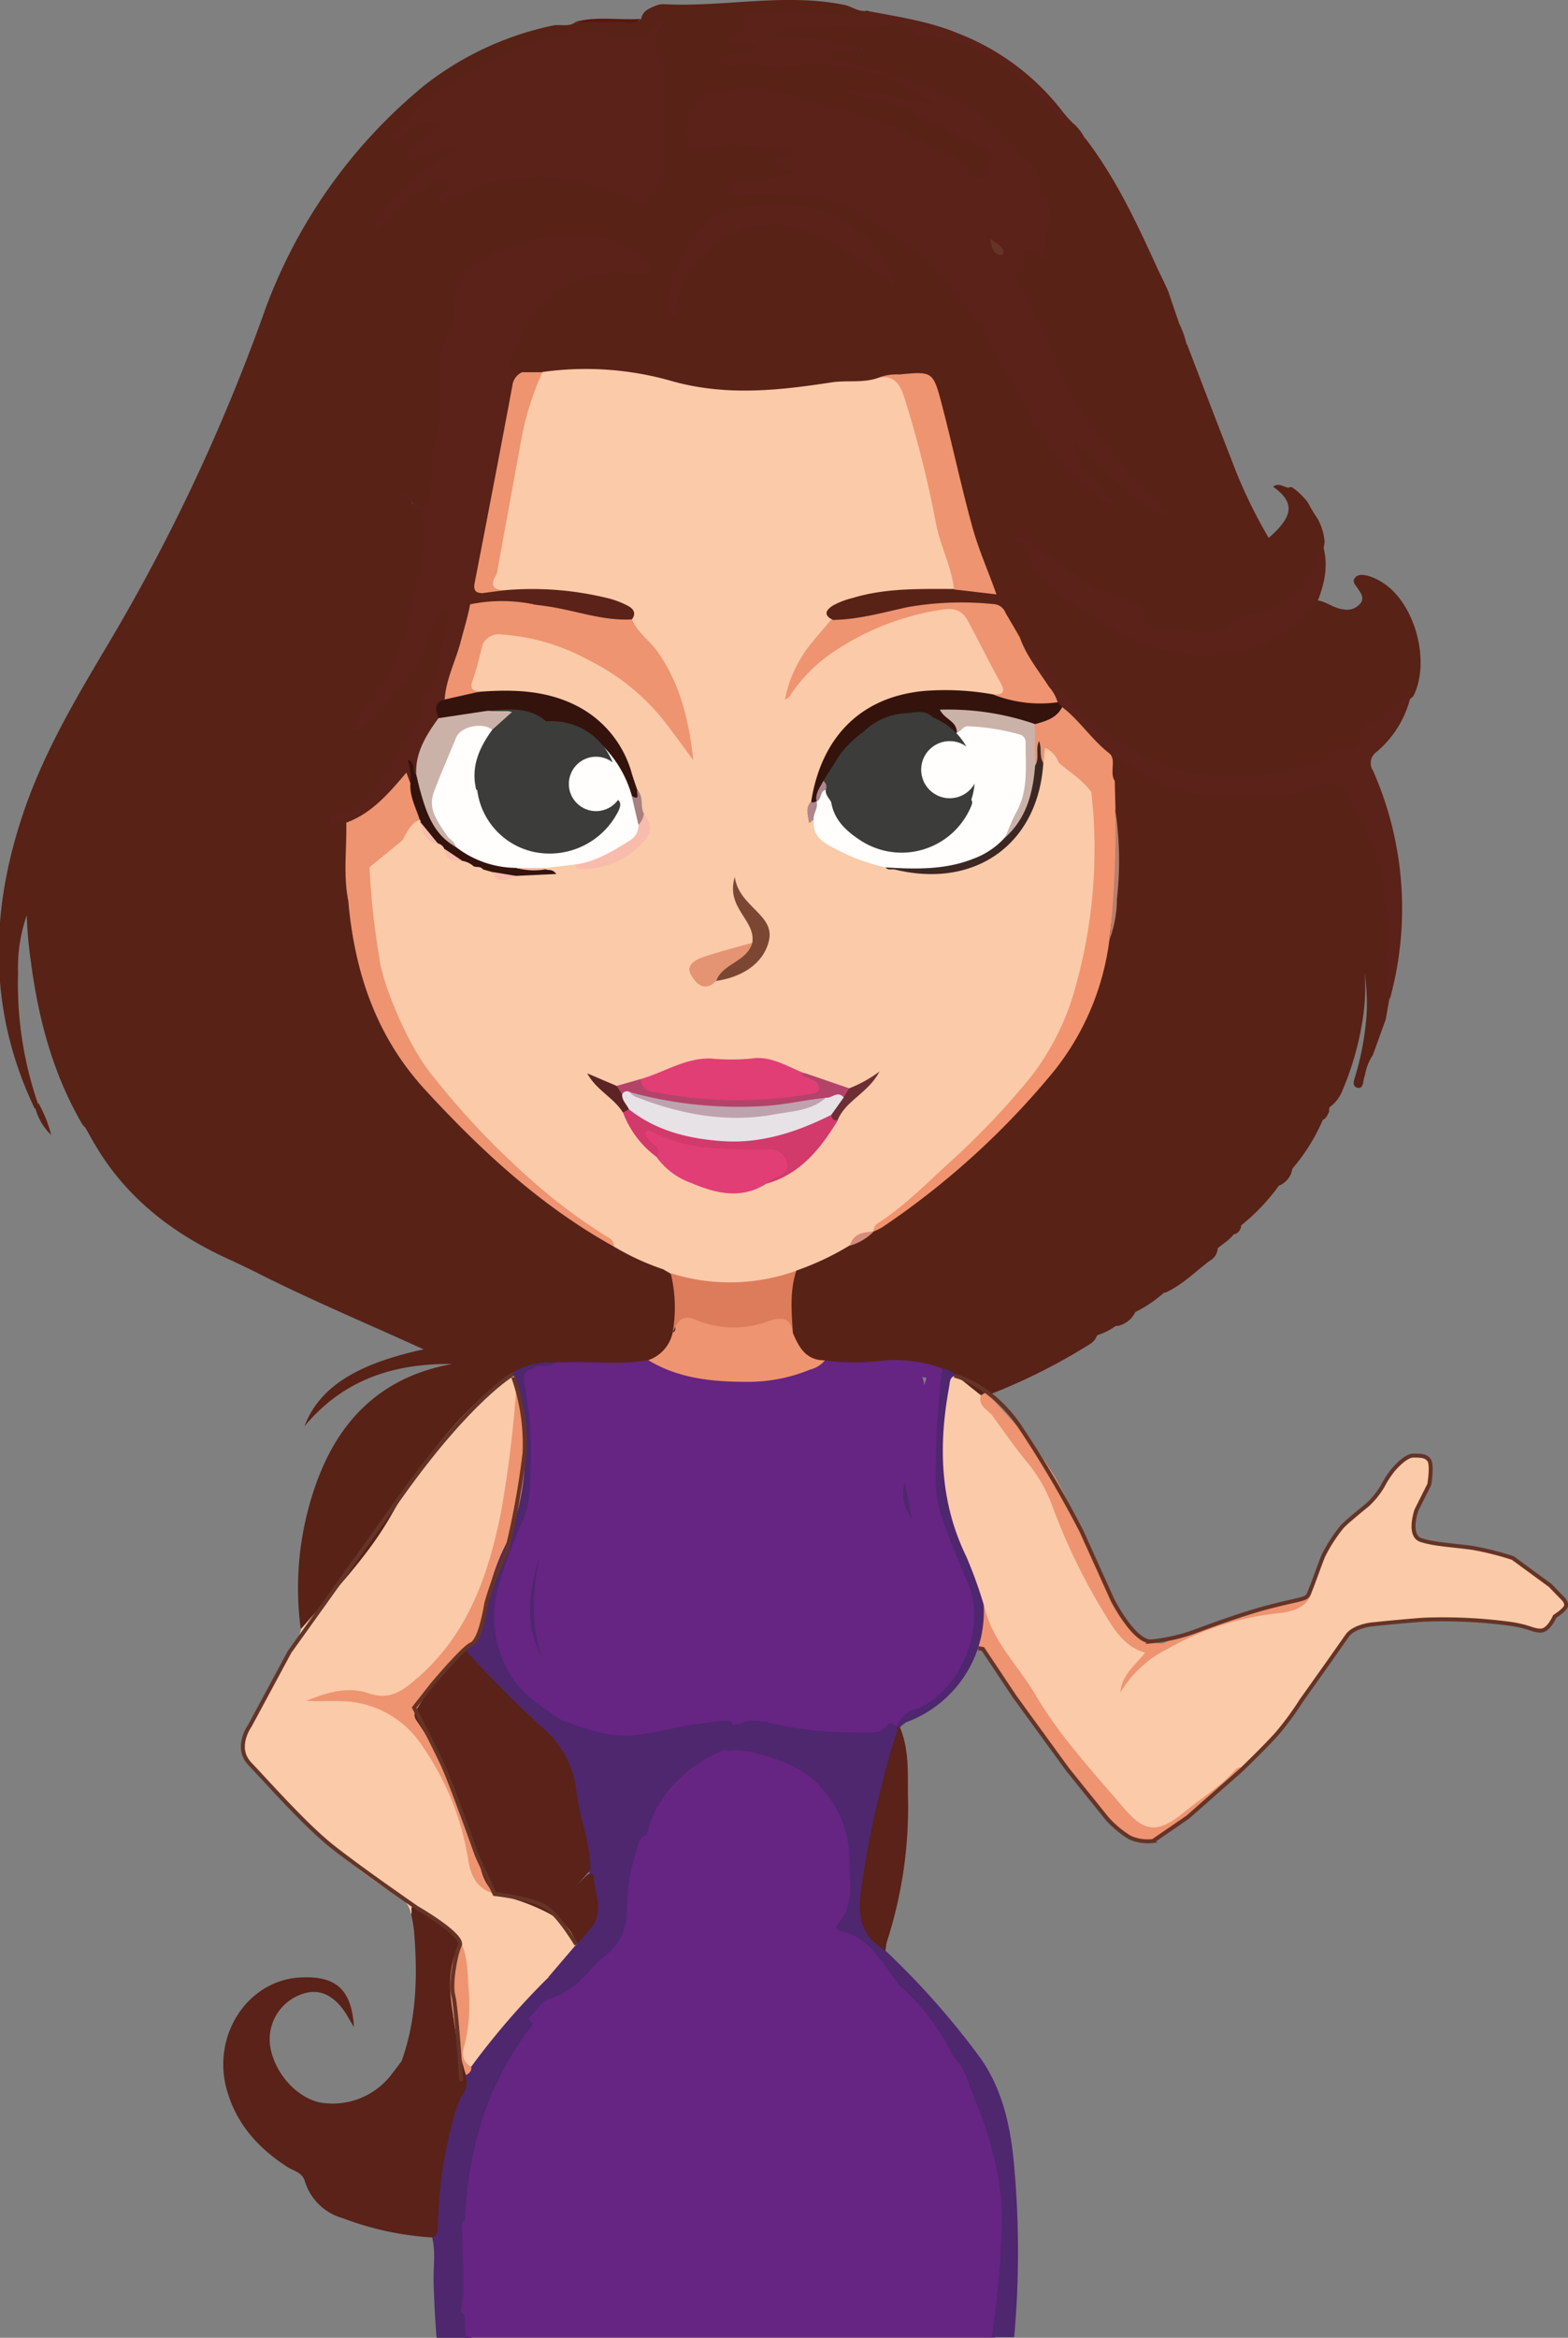 <svg id="Capa_1" data-name="Capa 1" xmlns="http://www.w3.org/2000/svg" viewBox="0 0 197.2 293.8"><rect x="0" y="0" width="197.2" height="293.8" fill="#808080" stroke="none"/><defs><style>.cls-1{fill:#582217;}.cls-2{fill:#454171;}.cls-3{fill:#662483;}.cls-4{fill:#facaa9;}.cls-5{fill:#5a2218;}.cls-6{fill:#4e276e;}.cls-7{fill:#59180e;}.cls-8{fill:#ee9470;}.cls-9{fill:#dc7c5b;}.cls-10{fill:#402842;}.cls-11{fill:#653427;}.cls-12{fill:#fffefd;}.cls-13{fill:#34130d;}.cls-14{fill:#e13e76;}.cls-15{fill:#d23a6b;}.cls-16{fill:#b44369;}.cls-17{fill:#3c2723;}.cls-18{fill:#f8bcac;}.cls-19{fill:#5c2425;}.cls-20{fill:#6d2e34;}.cls-21{fill:#a98080;}.cls-22{fill:#ae868b;}.cls-23{fill:#cbb2a9;}.cls-24{fill:#f1936e;}.cls-25{fill:#d78d7b;}.cls-26{fill:#b67f6f;}.cls-27{fill:#3c3c3b;}.cls-28{fill:#e7e2e6;}.cls-29{fill:#bea3ae;}.cls-30{fill:#7b4733;}.cls-31{fill:#e49472;}.cls-32{fill:none;stroke:#653427;stroke-miterlimit:10;stroke-width:0.5px;}</style></defs><path class="cls-1" d="M200.83,46.94c1.85,4.81,3.68,9.63,5.56,14.42a61.93,61.93,0,0,0,4.7,9.87c3.16-2.75,3.3-4.47.55-6.43.68-.53,1.28,0,1.91.13a.6.6,0,0,1,.49-.05,8.28,8.28,0,0,1,1.53,1.36,4,4,0,0,1,.48.61,19.18,19.18,0,0,0,1.21,2,7.34,7.34,0,0,1,.86,2.89c-.56,4.45-3.94,7.75-8,9.22-1.46.53-3,.72-4.29,1.76a3,3,0,0,1-1.23.41c-2.81.74-5.51-.39-8.27-.49-.65,0-1.51-.45-1.59-1.13-.18-1.49-1.22-2-2.35-2.32-4.53-1.38-8-4.57-11.72-7a15.27,15.27,0,0,0,5.23,6.51,46.2,46.2,0,0,0,11.18,6c6,2.22,14.49.2,18.74-4.6.42-.47.8-1,1.51-1,1.11.2,2,1,3.15,1.11a2.18,2.18,0,0,0,2.17-.78c.5-.72,0-1.28-.37-1.86-.26-.39-.74-.82-.35-1.31s1-.41,1.57-.28a6.23,6.23,0,0,1,1.86.84c4.12,2.53,6.14,9.95,3.91,14.31-1.18,1.11-2.62,1.92-3.71,3.14a1.39,1.39,0,0,1-1.14.57c-.92-.1-1.2.39-1.32,1.17a2.29,2.29,0,0,1-1.55,2c-2.61.72-4.89,2.19-7.57,2.88-9,2.29-16.71,0-24-5.2-3.32-2.39-5.71-5.55-8.2-8.65a25.76,25.76,0,0,0-2.45-3.07,3.26,3.26,0,0,1-.81-1.24c-.72-2.22-2.37-2.63-4.49-2.83-4.58-.42-8.89.8-13.28,1.67a11.65,11.65,0,0,1-4.81.34c-1.44-.89-.78-1.75.13-2.46a9.66,9.66,0,0,1,3.65-1.4c3.8-1,7.67-.86,11.54-.79a20.83,20.83,0,0,1,3.35.38c1,.13,1.52-.07,1-1.18-3-6.74-4.13-14-5.91-21.09-1.12-4.39-1.13-4.38-5.55-4.11a5.29,5.29,0,0,0-2.19.4c-3.37.69-6.82.54-10.2,1.15-1.47.27-3,.36-4.45.58a16.32,16.32,0,0,1-6.49-.32,93.37,93.37,0,0,0-16.63-2.47,35.94,35.94,0,0,0-4.28.32c-.84,0-1.67,0-2.51,0-2.14-.06-2.69-.68-2-2.55,1.86-4.76,4.71-8.63,9.8-10.42a12.51,12.51,0,0,1,3.88-.43,19.62,19.62,0,0,0,3.8-.18,9.91,9.91,0,0,0-4.43-3,13.59,13.59,0,0,0-8.11-.3c-1.61.45-3.31.51-4.91,1.12a12.07,12.07,0,0,0-5.22,3.51,5.08,5.08,0,0,0-1.14,2.13,89,89,0,0,0-2.41,17.73c0,2.43-.86,4.79-.81,7.25a1.77,1.77,0,0,1-1.08,1.83c-.84.29-1.09-.65-1.57-.93C105.57,69,105.53,69,105,72.3a65.33,65.33,0,0,1-2.35,11.16,32.76,32.76,0,0,1-5.31,10.05,8.72,8.72,0,0,0-.93,1.39c2.58-1.82,4.07-4.06,5.81-6.08,1.89-2.19,2.59-5,3.9-7.43.45-.84.84-2.32,1.85-2s.29,1.68.16,2.55c-.51,3.27-1.06,6.51-2.88,9.42-.8,1.28-1,2.89-1.59,4.33-1.16,2.69-3.06,4.82-4.5,7.28-1.11,1.9-3,2.67-5,3.48.42.36.94.34,1.11.82.5,2.26.17,4.54.22,6.81a10.09,10.09,0,0,0,.11,2.2,45.28,45.28,0,0,0,6.15,19.48,34.88,34.88,0,0,0,4.32,5.41c6.74,7.25,14.09,13.8,22.74,18.75a52.49,52.49,0,0,0,6.54,3.05,2.18,2.18,0,0,1,.9.83c.91,2.3.46,4.69.38,7.05a5.1,5.1,0,0,1-3.76,4.18c-2.93.63-5.89.33-8.85.34-.86,0-1.72,0-2.58,0a8.12,8.12,0,0,0-5.4,1.29,46.5,46.5,0,0,0-12.83,14.21,85.86,85.86,0,0,1-11,14.89c-.54.6-1,1.26-1.52,1.89-.33.41-.62,1-1.35.62A38.89,38.89,0,0,1,91,190.93c2.81-8.53,8.24-14.23,17.39-15.88-7.27-.08-13.64,1.91-18.58,7.84,1.86-4.88,6.47-7.83,15-9.68-7.09-3.22-14-6.13-20.76-9.52-.36-.51,0-.93.15-1.39,1-2.22.74-3.67-1-5.39-3-3-6-6-9-9a4.07,4.07,0,0,0-4.58-1.15,4.8,4.8,0,0,1-4.77-.56c-.89-.66-2.3-.17-3-1.33-3.67-6.3-5.49-13.19-6.43-20.35a49.8,49.8,0,0,1-.52-5.87,20.14,20.14,0,0,0-1.1,7.28,46.21,46.21,0,0,0,2.46,16.28c.16.39.3.77-.37.73-6-12.55-5.66-25.28-1.08-38.14,2.56-7.17,6.41-13.65,10.28-20.16A238.54,238.54,0,0,0,84.51,43.56a65.68,65.68,0,0,1,20.32-29.14A39.26,39.26,0,0,1,121,6.85c.93-.23,2,.23,2.87-.41a61.14,61.14,0,0,1,6.49-.16c.6,0,1.25.23,1.79-.24.21-1.1,1.13-1.41,2-1.75a2.24,2.24,0,0,1,.92-.13c7.54.39,15.09-1.44,22.63.08,1,.2,1.88,1,3,.71.07,1.07-.69,1-1.38,1-2-.2-4,0-6-.43s-4-.06-6,0a1.54,1.54,0,0,0-1.68,1.2c-.18.73-.82,1.08-1.27,1.61.43.54,1.06.23,1.57.39s.9.2.93.75-.42.71-.81.91c-.88.47-2,.15-3,.83.89.48,1.67,0,2.41.08,4.88.64,9.83-.45,14.7.76a42.12,42.12,0,0,1,8.57,3.66c.39.2.77.52.63,1s-.71.63-1.22.64a4.62,4.62,0,0,1-2-.42c-2.24-1-4.67-1.18-7.28-1.68a38.55,38.55,0,0,1,13.39,5.07c1,.56,2,1,3,1.5.7.33,1.49.83,1.22,1.66s-.12,2.15-1.14,2.64a2,2,0,0,1-2.37-.68c-2.09-2.32-5-3.19-7.66-4.59-5.12-2.73-10.87-3.56-16.32-5.32a11.57,11.57,0,0,0-8.09.49,4.07,4.07,0,0,0-2.66,4.11c0,1.23.5,2,1.82,1.67,3.24-.84,6.47-.09,9.7,0,.69,0,1.54,0,1.78.75.32,1-1,.69-1.3,1.31,0,.49.49.62.75.94.52.67.21,1-.45,1.22a11.18,11.18,0,0,1-3.14.49,4.29,4.29,0,0,0-3.13,1.06c2.09-.09,4.16.16,6.22.2a19.69,19.69,0,0,1,10.6,3.11,48.61,48.61,0,0,1,11.25,9.79,33.18,33.18,0,0,1,4.4,6.5c1.92,3.8,4,7.51,6.2,11.14a28.62,28.62,0,0,0,7.27,7.66,40.53,40.53,0,0,1-2.9-3.39,4.78,4.78,0,0,1-.67-.9c-.35-.76-1.16-1.69-.27-2.34s1.61.29,2.18.93a36.25,36.25,0,0,0,9.05,7.51,69,69,0,0,1-12.8-16.46c-1.2-2.24-1.56-4.86-3-7.06a14.86,14.86,0,0,0-1.39-2.43c-1.93-2-.93-4.31-.74-6.52.05-.65.69-.61,1.2-.53a6.44,6.44,0,0,1,2.61,1.4c3.46,3.22,6.7,6.65,10.07,10,2.23,2.2,2.92,2.32,5.67.9C199.8,46.73,200.3,46.53,200.83,46.94Z" transform="translate(-51.53 -3.63)"/><path class="cls-2" d="M132.16,232.27h0l.05,0Z" transform="translate(-51.53 -3.63)"/><path class="cls-3" d="M177,296.5a89,89,0,0,0,1-13.43,23.69,23.69,0,0,0-.19-4.84,63.06,63.06,0,0,0-3-10.44,25.65,25.65,0,0,0-2.79-5.47c-.25-.18-.58-.26-.75-.53a34.35,34.35,0,0,0-6.83-8.44c-.41-.34.2-.46.15-.72-1.5-2.57-3.23-4.94-6-6.37-.54-.28-1.27-.39-.76-1.29,1.52-2.74,1.14-5.72.84-8.6-.37-3.6-1.65-7-4.56-9.32a17.72,17.72,0,0,0-10-3.88c-.4,0-.89.12-1.12-.43.23-.63,1-1,.87-1.8a.48.48,0,0,0-.37-.39,1.57,1.57,0,0,0-1.14.58c-1.22,1.54-2.87,1.74-4.69,1.66s-3.6-.08-5.39,0a5.3,5.3,0,0,0-5.09,4.72,10.39,10.39,0,0,0,4.77,4.85l.12-.1h0l.05,0c2.52-2.13,4.65-4.65,7.07-6.86-2.42,2.22-4.54,4.75-7.07,6.86l-.05,0c-.3.44-.08.85.08,1.26a.82.82,0,0,0,.63.43c.75.12,1.13.75,1.6,1.22q6.87,6.84,13.72,13.7,9.45,9.48,18.92,18.94-9.39-9.37-18.77-18.76-6.93-6.94-13.86-13.85c-.51-.52-.92-1.22-1.78-1.24s-1.18.82-1.4,1.5a21.06,21.06,0,0,0-1.13,5.67c-.16,3.58-.71,7-4.18,9-.37.22-.53.69-.84,1-1.35,1.27-2.62,2.62-4.54,3.11a4,4,0,0,0-2.67,4.09,3.43,3.43,0,0,1-.75,1.67,49,49,0,0,0-5.9,14.59c-.65,2.64-.79,5.4-1.86,7.94a2.25,2.25,0,0,0-.22.71c-.37,3.42.26,6.85-.12,10.27a1,1,0,0,0,.79,1.11c.16.15.5-.76.43,0a18.56,18.56,0,0,0,0,2.79h66.47Z" transform="translate(-51.53 -3.63)"/><path class="cls-4" d="M89.43,208.3c4-4.6,8.35-9,11.39-14.4,3.85-6.78,8.5-12.85,14.82-17.52,1.27-.38,1.06.65,1.24,1.3-.72,9.65-1.49,19.29-5.68,28.24a28.09,28.09,0,0,1-8.91,10.64,3.42,3.42,0,0,1-3.17.64,15.53,15.53,0,0,0-7.56-.1c.1,0,.37.24.27,0,0,0,0-.07.17-.08,6.08-.51,10.11,1.54,13.4,6.38a36.5,36.5,0,0,1,5.56,14c.33,1.74,1,3.25,2.88,3.76a38,38,0,0,1,6.5,2.28c1.84,1,3.46,2.19,3.9,4.42-.54,2-2.2,3.12-3.48,4.54a104.34,104.34,0,0,0-8.47,9.72c-.47.62-.86,1.41-1.83,1.43a2.36,2.36,0,0,1-1.06-2.89c1.1-4.17.54-8.31-.09-12.45-1.17-1.85-3.12-2.74-4.85-3.91a1.23,1.23,0,0,0-1.23-.08c-.32-2-2.18-2.59-3.54-3.51a73.75,73.75,0,0,1-14.75-13.13,18.17,18.17,0,0,0-1.34-1.29,3.83,3.83,0,0,1-1.17-4.08c1.12-3.94,3.47-7.27,5.51-10.74A11,11,0,0,0,89.43,208.3Z" transform="translate(-51.53 -3.63)"/><path class="cls-5" d="M183.51,36.48c-1.2-.27-1.95-1.59-3.49-1.39.07,1,.77,2.09-.4,3-.52.4,0,1.06.23,1.54.73,1.37,1.54,2.7,2.24,4.08,2.39,4.75,3.94,9.92,7.4,14.13a80.74,80.74,0,0,0,8.67,9.62,1.25,1.25,0,0,1,.61,1.06c-2.65-.6-4.58-2.28-6.49-4s-3.8-3.39-5.63-5.22c.25,3.39,3.37,4.91,5.11,7.92-2.6-1-3.89-2.67-5.42-4.06-3.29-3-5.27-6.91-7.3-10.73-1.92-3.63-3.74-7.37-6.27-10.55s-5.42-6.52-9.09-8.77a35.14,35.14,0,0,1-3.47-2.2c-2.65-2.1-5.76-2.59-9-2.66-2.15-.05-4.3-.54-6.47-.06-.5.11-1.32.22-1.47-.44s.65-1,1.2-1.2a6.38,6.38,0,0,1,2.15-.55,17.29,17.29,0,0,0,4.31-.56c-.23-.95-1.81-.75-1.75-1.62.08-1.13,1.43-.61,2.1-1,0-.32-.23-.51-.48-.5-3.65.05-7.31-1-10.94,0-1.59.48-2.06-.26-2.15-1.63-.25-4,2-5.4,5.93-5.92a17.24,17.24,0,0,1,7.91.92c3,1,6.07,1.74,9.1,2.6s6,2.71,9,4.16c1.38.68,2.85,1.21,3.66,2.74a1.81,1.81,0,0,0,1.85.65c.79-.15.16-1.07.38-1.37,1.46-1.93-.21-2.06-1.35-2.63-2.68-1.34-5.23-3-8-4.08a25.8,25.8,0,0,0-6.37-1.93,6.64,6.64,0,0,1-2.31-.74c4-.54,7.67,1.23,11.57,1.66-2.91-1.82-5.75-3.63-9.11-4.27a28.6,28.6,0,0,0-9.24-.47c-2.35.31-4.78-.72-7.22,0-.41.12-1.31-.07-1.39-.64-.11-.77.75-.94,1.3-1,1.06-.21,2.23.06,3.27-.88-.8-.55-1.62-.24-2.37-.33-.43,0-1,0-1-.55-.05-.4.33-.7.68-.81.87-.26,1.29-.58,1.23-1.69s1.09-1,1.88-1.07c4.1-.57,8.14.47,12.22.52.63,0,1.07.09,1.36-.54,3.78.71,7.63,1.29,11.18,2.74a30.52,30.52,0,0,1,13.38,10,17.65,17.65,0,0,0,1.37,1.5c.1.66-.25.9-.84.92-1.84-1.3-3-3.25-4.71-4.75a34.33,34.33,0,0,0-10.94-6.62,2.63,2.63,0,0,0-1.47-.07A2.61,2.61,0,0,1,166.2,8a2.58,2.58,0,0,0-2.44-.67c-2.95.81-5.95,0-8.92.36a34,34,0,0,1-4,.29,22,22,0,0,1,6.88.7,5.51,5.51,0,0,1,1.43.44c.4.2.84.47.77,1s-.61.54-1,.61a6.33,6.33,0,0,0-1.47.23c4.82.64,9.24,2.47,13.65,4.32A20,20,0,0,1,179,21.28a13.16,13.16,0,0,0,2.05,1.9,3.45,3.45,0,0,1,1.51,2.07,8.52,8.52,0,0,0,1.35,3.63,2,2,0,0,1,.43,1.75C183.66,32.54,183.79,34.54,183.51,36.48Z" transform="translate(-51.53 -3.63)"/><path class="cls-5" d="M105.92,284.83a38.49,38.49,0,0,1-11.26-2.42,6.93,6.93,0,0,1-4.78-4.62c-.33-1.17-1.42-1.32-2.2-1.82-3.64-2.35-6.38-5.36-7.6-9.61-2-6.95,2.64-14,9.43-14.22,4.34-.17,6.23,1.57,6.54,6.24-.32-.52-.53-.87-.73-1.22-1.49-2.62-3.44-3.67-5.56-3a6,6,0,0,0-4.27,6.48c.44,3.3,3.18,6.55,6.28,7.22a9.31,9.31,0,0,0,9.06-3.61c.42-.53.82-1.08,1.23-1.62a31.7,31.7,0,0,1,4.67-4.95c.53-.49,1.17-1.24,2-.43a11.92,11.92,0,0,1,.74,4.29c-.09,1,.63,1.94,1,2.89a2.77,2.77,0,0,1-.13,2c-2.27,5.23-3,10.78-3.29,16.4C107.08,283.69,107.18,284.7,105.92,284.83Z" transform="translate(-51.53 -3.63)"/><path class="cls-6" d="M110,294.57c-.25-.18-.55-.37-.48-.73.61-3.06.1-6.14.16-9.21,0-.71-.28-1.51.41-2.1A64.64,64.64,0,0,1,113,269,54.4,54.4,0,0,1,118.64,258c-.27-.3-.89-.61-.4-1,.84-.71,1.5-2,2.33-2.16a7.44,7.44,0,0,0,2.56-1.24c1.8-1.06,2.82-2.9,4.44-4.13a6.94,6.94,0,0,0,2.8-5.76,24.89,24.89,0,0,1,1.3-7.85c.26-.67.27-1.52,1.26-1.63,0,0,.07-.06.09-.16s0-.17-.18-.22l-.33-.37c-.6-.89-1.13-.31-1.63.11a8.45,8.45,0,0,1-2.23,1.8c-1.06.59-1.51,1.83-2.6,2.38a1.31,1.31,0,0,0-.43.65.75.75,0,0,0,.19.47,7.34,7.34,0,0,1,.66,6.57,13.68,13.68,0,0,1-6,6.71,93,93,0,0,0-9.76,11.31c-.37.26-.45.7-.65,1.06a2.43,2.43,0,0,1-.33,2.29,9.09,9.09,0,0,0-.88,2,54.74,54.74,0,0,0-2.26,14.81,1.41,1.41,0,0,1-.7,1.24c.44,1.79.14,3.6.17,5.4q.09,3.61.38,7.2h4A4.78,4.78,0,0,0,110,294.57Z" transform="translate(-51.53 -3.63)"/><path class="cls-1" d="M198.46,40.26c.41,1.22.83,2.44,1.25,3.67s-.35,2.14-1.36,2.74a2.57,2.57,0,0,1-3.13-.33,31.14,31.14,0,0,1-3.11-3c-2.2-2.38-4.92-4.24-6.81-6.92a4,4,0,0,1-.72-3.68,6.53,6.53,0,0,0-.36-4.9c-1-2.08-.45-3.75,1.38-5.1a2.8,2.8,0,0,0,1.23-1.31.74.74,0,0,1,1.21-.39c3.76,4.89,6.36,10.42,8.91,16C197.44,38.13,198,39.19,198.46,40.26Z" transform="translate(-51.53 -3.63)"/><path class="cls-1" d="M81,162.2c-7.28-3.2-13.43-7.74-17.52-14.72.3-1,1-.53,1.43-.27a6.11,6.11,0,0,0,5,.39,3.84,3.84,0,0,1,4.26,1.15c2.67,2.89,5.58,5.55,8.34,8.35a7.42,7.42,0,0,1,1.06,1.31,2.65,2.65,0,0,1,0,3A2,2,0,0,1,81,162.2Z" transform="translate(-51.53 -3.63)"/><path class="cls-5" d="M108.54,257c-1.89.78-2.94,2.55-4.42,3.82-.69.59-1.16,1.44-2.06,1.78,1.9-5.35,2-10.87,1.53-16.43a19.68,19.68,0,0,0-.36-2c.23-.24-.32-1.35.68-.71,2,1.26,4.15,2.25,5.56,4.24.08.1.17.22.14.32a16.83,16.83,0,0,0-.73,7.78A1.43,1.43,0,0,1,108.54,257Z" transform="translate(-51.53 -3.63)"/><path class="cls-1" d="M188,21.08c-1.13,1.77-3.9,2.3-3.79,5,0,.19-.06.42,0,.56,1.46,2.48,1.27,5,.52,7.69-.29,1,.86,2,1.6,2.81q4.5,4.56,9.2,8.92c1.52,1.4,3.55.28,4.1-2.14a11.29,11.29,0,0,1,1.13,3c-.77-.1-1.25.41-1.8.82a3.28,3.28,0,0,1-4.47-.13c-3.77-3.63-7.38-7.42-11.05-11.15a6.58,6.58,0,0,1,.08-4.88,2.5,2.5,0,0,0-.46-2.89c-.88-.95-.89-2.27-1.1-3.48.28-2.44,1.84-4,3.75-5.26a1.29,1.29,0,0,0,.8-.81A6.23,6.23,0,0,1,188,21.08Z" transform="translate(-51.53 -3.63)"/><path class="cls-1" d="M81,162.2a2.25,2.25,0,0,0,2.5-1.51c.49-1.21-.12-2-.89-2.82-3-3-6.1-6-9.08-9.13a2.88,2.88,0,0,0-3.25-.75,5.87,5.87,0,0,1-6-.63.56.56,0,0,0-.82.12L62,144.88a14.09,14.09,0,0,1,4.65,1.7c.8.54,1.81.11,2.71-.21a4.64,4.64,0,0,1,5.41,1.27c2.78,3,5.71,5.77,8.58,8.63,2.44,2.44,2.63,3.94.86,6.87a1.85,1.85,0,0,0-.12.55Z" transform="translate(-51.53 -3.63)"/><path class="cls-7" d="M132.12,6c-.88.87-2,.35-3,.4-1.77.08-3.55,0-5.32,0C126.57,5.62,129.36,6.2,132.12,6Z" transform="translate(-51.53 -3.63)"/><path class="cls-1" d="M56,143c.12-.24.25-.48.37-.73a16.54,16.54,0,0,1,1.6,4A7.27,7.27,0,0,1,56,143Z" transform="translate(-51.53 -3.63)"/><path class="cls-4" d="M231.54,187.63l.05.41a6.2,6.2,0,0,1-.94,3.37,11.09,11.09,0,0,0-1.16,2.34c-.84,2.59.08,3.72,2.77,4.08,2.26.3,4.61.09,6.77,1a7.68,7.68,0,0,1,4.84,2,33.66,33.66,0,0,1,3.76,3.22c1.17,1.33,1.16,2-.43,2.72,0,0-.16,0-.17,0-1.27,3.18-3.72,1.27-5.42.95-6.16-1.16-12.25-.57-18.36.14a3.83,3.83,0,0,0-2.7,1.83c-2.17,3.33-4.81,6.34-6.66,9.86-.67,1.28-2.08,1.9-2.63,3.25-1.37.72-2,2.3-3.35,3-2.75,2-5.21,4.43-8,6.39s-4.19,2-6.59-.35-4.57-5.11-6.77-7.74c-3.41-4.07-6-8.72-9.16-13a16,16,0,0,1-2.57-6.16c-1.17-3.43-2.85-6.67-3.92-10.13a33.44,33.44,0,0,1-.46-16.83c.14-.66.36-1.35,1.14-1.58,1.65.13,2.62,1.24,3.55,2.42a10.11,10.11,0,0,0,2.23,3.18c1.11,1.4,2.52,2.53,3.14,4.33.4,1.13,1.71,1.59,2.27,2.85,2.41,5.38,4.48,10.94,7.53,16a20,20,0,0,0,5.33,5.9c-.29,1.77-2.2,2.46-2.59,3.84,1.92-3.24,5.37-4.84,8.82-6.41a40.28,40.28,0,0,1,10.08-2.76c1.68-.27,3.53-.45,4.4-2.34.59-1.43.92-3,1.58-4.37a14.42,14.42,0,0,1,4.63-5.72,7.43,7.43,0,0,0,2.93-3.27,3,3,0,0,1,.52-.95,7.15,7.15,0,0,1,3.08-2.65A2.15,2.15,0,0,1,231.54,187.63Z" transform="translate(-51.53 -3.63)"/><path class="cls-8" d="M175.28,205.29c.9,4.48,4.24,7.55,6.44,11.28,3,5.13,7,9.42,10.81,13.9,2.69,3.17,4.23,3.95,7.93.9,2.1-1.73,4.46-3.15,6.32-5.2.24-.26.64-.65,1.13-.28-3.2,3.52-7.09,6.2-11,8.88-1.91,1.32-3.24-.44-4.8-1a193.35,193.35,0,0,1-16.71-22.63c-.24-.38-.43-.57-.86-.43A10.56,10.56,0,0,1,175.28,205.29Z" transform="translate(-51.53 -3.63)"/><path class="cls-4" d="M119.77,50.38a39.24,39.24,0,0,1,16,1.07c6.86,2,13.54,1.28,20.31.24,2-.31,4.1.13,6.05-.63,2.59-.3,2.76-.19,3.55,2.12A114.85,114.85,0,0,1,169.49,68a50.55,50.55,0,0,0,2,7c.3.86.8,1.75.06,2.65-4.31,0-8.63-.14-12.82,1.14a10,10,0,0,0-2.43.93c-.61.39-1.43,1.08-.13,1.76.44.55.05.95-.31,1.27A22,22,0,0,0,151,90a28.4,28.4,0,0,1,16.52-9.66c.49-.1,1-.14,1.48-.25,3.15-.72,3.85-.4,5.37,2.45,1.14,2.15,2,4.41,3.26,6.53.94,1.63.69,2-1.32,2.32A33.18,33.18,0,0,0,166,91.28c-6.35,1.16-9.93,5.29-11.73,11.25-.16.54-.28,1.09-.39,1.63-.28.69-.22,1.45-.43,2.16s.56,0,.57.36c1.17,3.45,4.43,3.94,7.23,5,.61.24,1.35.15,1.95.53,7,2.26,16.19-.68,18.32-8a35,35,0,0,0,.72-4.77c.13-.78-.29-2.08.76-2.14s1.66,1.07,2,2.1a84,84,0,0,1-.18,21.66,59.68,59.68,0,0,1-1.65,7.68c-2,7.1-6.45,12.61-11.29,17.89-1.47,1.62-3,3.16-4.47,4.8a55.09,55.09,0,0,1-11,9c-6,4-12.77,5.59-19.94,2.88-.42-.15-.86-.13-1.28-.26C124.54,157,116,148.58,108.81,138.67a38,38,0,0,1-5.56-12.19,54.36,54.36,0,0,1-1.51-17.14c.47-1.24,1-2.46,2.37-2.91a.6.6,0,0,1,.42.31,3.79,3.79,0,0,0,2.19,2.67,1.23,1.23,0,0,1,.88.83A2.43,2.43,0,0,0,110,111.6c.68.11,1.26.35,1.42,1.12-.34,1.57-1.53,1.79-2.85,1.8-2.12,0-2.69.4-3.1,2.42s-.85,3.79.76,5.57a13.91,13.91,0,0,1,2,3.81c1.75,3.94,5,6.1,8.84,7.6a3.48,3.48,0,0,0,2.21.07,10.76,10.76,0,0,0,6.65-4.82,36.32,36.32,0,0,1,2.27-3.43c1.68-2,2.06-4.65,2.64-7.12.34-1.4-.46-2.24-1.91-2.44a10.87,10.87,0,0,0-3.17,0,50.4,50.4,0,0,1-9.9.14,8.15,8.15,0,0,1-3.07-.79c-1.59-.73-1.66-1.07-.54-2.64a1.18,1.18,0,0,1,1.32.15c.82,1,1.83.65,2.82.44a30.55,30.55,0,0,1,3.71-.25c.43,0-.2-.19,0-.35a.63.63,0,0,1,.26-.43,10.85,10.85,0,0,1,3.35-.42c2.72,1,6.76-.59,8.73-3.16.77-1,.33-2-.18-3s-.31-2-.9-2.84a4.45,4.45,0,0,1-.58-1.37C129.16,95,123,91,116.27,91c-1.5,0-3,0-4.48,0-1.24-.13-1.56-.89-1.22-1.95.48-1.47.71-3,1.28-4.43A2.64,2.64,0,0,1,115.06,83c1.85.29,3.71.46,5.53.9a25.06,25.06,0,0,1,4.87,2.18,28.82,28.82,0,0,1,12.73,11.73c-.75-5.5-2.67-10.66-6.77-14.82a2.66,2.66,0,0,1-.82-1.64c-.24-1.48-1.48-1.73-2.6-2a34.65,34.65,0,0,0-10.34-1.08c-.93,0-1.87,0-2.8,0-1.43-.16-1.89-.88-1.55-2.32,1.09-4.55,1.7-9.2,2.54-13.8a82.43,82.43,0,0,1,2.36-9.44A5.25,5.25,0,0,1,119.77,50.38Z" transform="translate(-51.53 -3.63)"/><path class="cls-5" d="M95.08,107c-.68-.33-1.74.82-2-.12s1.08-1,1.75-1.28a9.52,9.52,0,0,0,4.49-3.88,61.89,61.89,0,0,0,3.92-6.45c.49-1,1.21-1.84,1.13-3.05a1.73,1.73,0,0,1,.28-1c2.29-3,2.52-6.54,3.09-10a6.66,6.66,0,0,0,.19-1.52,10.8,10.8,0,0,0-2.41,4.25A18.37,18.37,0,0,1,103,88.6a47.84,47.84,0,0,1-3.26,4.06c-1.1,1.28-2.2,2.69-4.39,3,1.46-2.12,2.85-4,4.07-6,3-4.8,4-10.22,5-15.68.57-3.27,1.2-6.56-2.91-8.36.84-.59,1-.08,1.21.09s.51.56.81.78.65,1.11,1.3.75a1.68,1.68,0,0,0,.69-1.47,34.26,34.26,0,0,1,.37-4.83,45.2,45.2,0,0,0,.78-8.7,22.46,22.46,0,0,1,1.43-7.82,4,4,0,0,0,.4-1.43c-.27-4.43,2.58-6.63,6.09-8,4.17-1.59,8.53-2.6,13.07-1.55A15.17,15.17,0,0,1,133,36.39a1.11,1.11,0,0,1,.58,1.27c-.23.7-.79.31-1.25.35-2.33.18-4.65-.39-7,.47A14.34,14.34,0,0,0,117,46.19c-.34.74-.76,1.44-1.07,2.19-.66,1.63-.39,2,1.33,2C115.38,55,115,60,114.09,64.78c-.65,3.3-1.23,6.61-1.9,9.91-.2,1-.6,2.07,0,3.09.34.59,0,.91-.51,1.09A1.06,1.06,0,0,0,111,80a75.31,75.31,0,0,1-3.3,11.42c-.89.73-.82,1.78-.9,2.77-1.11,2.17-2.38,4.27-2.65,6.76-.28-.05-.63.46-.77,1.13-.6,0-1.12-.27-1.7.48a14.3,14.3,0,0,1-4.93,4.1C96.23,106.9,95.76,107.45,95.08,107Z" transform="translate(-51.53 -3.63)"/><path class="cls-5" d="M106.52,29.42c-.07-1.11.51-1.28.77-1.68s1-1,.52-1.58-1.21-.05-1.71.29a25.67,25.67,0,0,0-5,4.37,5.06,5.06,0,0,1-2.62,1.48c1.19-2.47,2.93-3.93,4.42-5.5a20.8,20.8,0,0,1,5.87-4.34c-1.94-.44-3,.62-4.24.91-.59.13-1.37.73-1.71.11s.32-1.41.94-1.81A8.47,8.47,0,0,0,106,20.05c.18-.23.54-.41.37-.77s-.59-.23-1-.23a4.13,4.13,0,0,0-3.15,1.73c-.33.37-.78.91-1.25.56-.64-.48,0-1.1.3-1.41,1.89-1.75,3.43-3.83,5.77-5.15,1.7-1,3.34-2.09,5.07-3a43.68,43.68,0,0,1,8.22-3.48,19.6,19.6,0,0,1,7.74-.54c.73.08,1.46.2,2.21.26,1.67.12,3.26.11,4.12-1.72a.82.82,0,0,1,.44-.32c.08,0,.22.07.51.18-1.9,2-1,4-.4,6.15a12.41,12.41,0,0,1,.16,2.6c.15,2.92.07,5.85.14,8.77.05,1.88-1.22,3.84-2.47,5.47-.41.53-1.06.06-1.54-.2A25.66,25.66,0,0,0,117.58,26a15.52,15.52,0,0,0-7.15,1.79C109.28,28.43,107.88,28.56,106.52,29.42Z" transform="translate(-51.53 -3.63)"/><path class="cls-4" d="M135.15,162.87a4.23,4.23,0,0,1,1.92.1c4.35,1.38,8.75,1.81,13.11-.09.67-.3,1.38-.53,2.07-.78,3.28-1.18,5.62-3.76,8.44-5.57,3.18-2.05,5.6-4.74,8.13-7.34,4.33-4.46,8.6-9,11.53-14.58A41.32,41.32,0,0,0,183.89,124c1.49-6.76,1.09-13.62,1.16-20.47,0-1.39-.39-2.7-.39-4.07a7.29,7.29,0,0,1,4.5,3.88A57.19,57.19,0,0,1,187,128.7a33.49,33.49,0,0,1-7.07,12.63A139.62,139.62,0,0,1,164,156.63c-.68.55-1.5.89-2.13,1.5a2.35,2.35,0,0,1-.41.36,5.16,5.16,0,0,0-3.1,2.08,27.61,27.61,0,0,1-6.81,3.28,22.55,22.55,0,0,1-12.85,1c-1-.2-2.13-.24-2.86-1.18l-.74-.42a.2.2,0,0,1-.08-.23Q135.11,162.87,135.15,162.87Z" transform="translate(-51.53 -3.63)"/><path class="cls-5" d="M229,90.89a13,13,0,0,1-4.35,7.24,1.72,1.72,0,0,0-.43,2.38,42.85,42.85,0,0,1,2.1,28.71c-1.31-1.78-.94-3.8-.81-5.77.47-6.92-.81-13.41-4.82-19.2-1.13-1.64-1.78-1.71-3.65-1.16-7.85,2.32-15.49,2.28-22.66-2.27-.42-.27-.85-.52-1.3-.75a.79.79,0,0,0-.55-.11c-.43.42-.2,1.08-.5,1.55-1,.63-1-.29-1-.76.13-1.73-.9-2.7-2.09-3.67-1.55-1.26-2.55-3-4-4.37a5.49,5.49,0,0,1-.52-.65c-1.37-2.12-3-4.08-4.18-6.33-.32-.61-1-1.18-.41-2,2.37,2.61,4.31,5.57,6.66,8.21a31.62,31.62,0,0,0,7,5.45,23.77,23.77,0,0,0,7.52,3.19,24.16,24.16,0,0,0,12.15-.14,35.08,35.08,0,0,1,3.81-.88,2.21,2.21,0,0,0,1.8-1.14c.34-.65.77-.76,1.53-.68a2,2,0,0,0,2.37-2.14c0-1,.06-2,1.54-1.24.54.29.81-.15,1.07-.47A16,16,0,0,1,229,90.89Z" transform="translate(-51.53 -3.63)"/><path class="cls-4" d="M135.15,162.87c0,.12,0,.24,0,.35a31.89,31.89,0,0,1-6.4-2.92,12.52,12.52,0,0,0-3.16-2.29A75.54,75.54,0,0,1,111,145.33a63.48,63.48,0,0,1-7.23-8.77,39.33,39.33,0,0,1-3.38-7.27c-.4-1.07-.37-2.38-1.51-3.11a.56.56,0,0,1-.18-.51c.21-3.82-.93-7.52-1.11-11.31a6.23,6.23,0,0,1,.09-1.67,9.25,9.25,0,0,1,4.49-3.45c0,3.78.13,7.55.53,11.34.88,8.31,4.36,15.36,9.48,21.78a98.16,98.16,0,0,0,13,13.3,59.3,59.3,0,0,0,9.48,6.49A.92.92,0,0,1,135.15,162.87Z" transform="translate(-51.53 -3.63)"/><path class="cls-5" d="M217.71,71.61c1,2.63.49,5.16-.5,7.66a15.54,15.54,0,0,1-9.16,6,19.4,19.4,0,0,1-13-.88,39.61,39.61,0,0,1-12.54-8.19c-1.24-1.23-1.74-2.87-2.75-4.2-.17-.23-.39-.58,0-.83s.73,0,1,.22c1.9,1.9,4.39,3,6.42,4.69s4.88,2.11,7.18,3.45c.61.36,1.29.28.73,1.36-.37.7,1.65,2,3,1.67a5.9,5.9,0,0,1,3.19.3,5.37,5.37,0,0,0,5.07-1c1-.91,2.3-.9,3.44-1.25A11.37,11.37,0,0,0,217.71,71.61Z" transform="translate(-51.53 -3.63)"/><path class="cls-8" d="M171.51,77.71c-.29-2.86-1.71-5.41-2.25-8.22a138.74,138.74,0,0,0-4-15.91c-.57-1.76-1.26-2.74-3.16-2.52a6.55,6.55,0,0,1,2.56-.37c4.14-.39,4.22-.41,5.31,3.74,1.34,5.1,2.43,10.27,3.83,15.36.78,2.85,2,5.58,3.05,8.54Z" transform="translate(-51.53 -3.63)"/><path class="cls-8" d="M133.06,174.57a4.69,4.69,0,0,0,3.07-3.48c.4-.12.35-.47.32-.76-.13-1.35.67-1.58,1.75-1.5a3.53,3.53,0,0,1,.91.2,14.76,14.76,0,0,0,9.38.05c2-.57,2.35-.32,3.08,1.56.48,2.16,2.37,3,3.92,4.12-.24.84-1,1.12-1.66,1.38a26.71,26.71,0,0,1-19.68-.38C133.63,175.56,132.86,175.47,133.06,174.57Z" transform="translate(-51.53 -3.63)"/><path class="cls-8" d="M179.79,83.74c.81,2.31,2.37,4.19,3.68,6.22a5,5,0,0,1,1.07,1.92c-2.12,1.34-4.29.5-6.44.13-.68-.12-1.54-.15-1.72-1.13,1.31.1,1.66-.25.94-1.53-1.4-2.49-2.64-5.06-4-7.58-.75-1.43-1.73-1.82-3.51-1.49a33.21,33.21,0,0,0-13.21,5.11,19.5,19.5,0,0,0-5.52,5.38,1.5,1.5,0,0,1-.84.78,16.28,16.28,0,0,1,3-6.67c.9-1.14,1.87-2.23,2.81-3.34,3.32,0,6.49-.93,9.69-1.62a39.39,39.39,0,0,1,10.73-.37,1.7,1.7,0,0,1,1.53,1.12C178.61,81.71,179.21,82.71,179.79,83.74Z" transform="translate(-51.53 -3.63)"/><path class="cls-8" d="M98,112.62a96.45,96.45,0,0,0,1.21,11.25c.45,3.69,3.65,11,6.32,14.44a100.57,100.57,0,0,0,12.68,13.5,70.12,70.12,0,0,0,9.78,7.31,1.24,1.24,0,0,1,.75,1.18c-9.16-5.08-16.73-12.08-23.76-19.73-6.18-6.73-8.87-14.84-9.65-23.74-.35-3.08-.07-3.76,1.8-4.34A.91.91,0,0,1,98,112.62Z" transform="translate(-51.53 -3.63)"/><path class="cls-5" d="M164.05,39.54c-1.53-1-2.83-2.2-4.21-3.08-3.74-2.38-7.63-4.95-12.38-4.43-3.36.37-6.31,1.63-8.31,4.83-1.17,1.86-2.59,3.45-2.54,5.79,0,.33-.17.69-.51.68s-.57-.44-.57-.82a8.74,8.74,0,0,1,.15-2.6,18.51,18.51,0,0,1,5-8.54,9.21,9.21,0,0,1,5.15-1.91c4.59-.36,9.29-.41,13.17,2.69C161.39,34.06,163.43,36.36,164.05,39.54Z" transform="translate(-51.53 -3.63)"/><path class="cls-9" d="M151.28,171.13c-.37-2-1.47-2-3.16-1.45a12.26,12.26,0,0,1-9.11-.19c-1.79-.77-2.32.36-2.88,1.6a18.17,18.17,0,0,0-.25-7.45,24.59,24.59,0,0,0,15.85-.33C151.9,165.94,152.25,168.58,151.28,171.13Z" transform="translate(-51.53 -3.63)"/><path class="cls-6" d="M126.2,237.91l-.38.42a34.51,34.51,0,0,1-1.89-8.11,15.18,15.18,0,0,0-5.4-10c-2.65-2.24-5-4.88-7.43-7.36-.59-.61-1.36-1.14-1.29-2.16,1.88-1.7,2-4.05,2.5-6.34a36.14,36.14,0,0,1,2.51-7.22,26.09,26.09,0,0,0,2-13.33c-.19-2,.05-4-.42-5.92-.16-.55.32-1.44-.79-1.49a8.4,8.4,0,0,1,5.62-1.5c-.33,1.4-1.76.54-2.45,1.19-.83.46-.76,1.17-.65,2a66.22,66.22,0,0,1,.62,10.06,24.13,24.13,0,0,1-2.11,9.57c-1.86,4.16-3.34,8.45-1.81,13.19a12.25,12.25,0,0,0,4.57,6.4c1.06.77,2.11,1.54,3.12,2.38,1.78,2.18,2,4.91,2.45,7.51.38,2.27.68,4.54,1.28,6.78A5,5,0,0,1,126.2,237.91Z" transform="translate(-51.53 -3.63)"/><path class="cls-3" d="M118.63,175.63c.71-.83,1.93.1,2.63-.75,3.93-.26,7.88.34,11.8-.31,3.75,2.27,7.93,2.71,12.16,2.72a20.47,20.47,0,0,0,8.2-1.54,3.48,3.48,0,0,0,1.86-1.16c.09-.09.19-.24.28-.23,4.29.09,8.59-.75,12.87.15a2.64,2.64,0,0,1,1.65.78.86.86,0,0,1,.06.63c-2,1.2-1.94,1-4.24.24a9.9,9.9,0,0,0-7.48.61,36.25,36.25,0,0,1-8,3.11,22.45,22.45,0,0,1-15.9-2.7,10.19,10.19,0,0,0-6.83-1.23c-2.23.35-4.49,0-6.7.61A2.59,2.59,0,0,1,118.63,175.63Z" transform="translate(-51.53 -3.63)"/><path class="cls-8" d="M112.22,78.17c-.89,0-1.16-.36-1-1.26q2.42-12.4,4.75-24.81a2.09,2.09,0,0,1,1.23-1.69l2.55,0a36.61,36.61,0,0,0-2.62,8.22c-1,5.47-2,10.95-3,16.42a2.54,2.54,0,0,1-.23.89c-.81,1.31-.26,1.81,1.06,1.9C114.19,79,113.23,78.74,112.22,78.17Z" transform="translate(-51.53 -3.63)"/><path class="cls-8" d="M98,112.62c-2.38.46-2.87,2.12-2.67,4.21-.65-3.25-.18-6.54-.25-9.81,3.2-1.18,5.33-3.66,7.56-6.3l.54,1.47a7,7,0,0,1,1.17,4.45c-1.21.46-1.63,1.6-2.22,2.6Z" transform="translate(-51.53 -3.63)"/><path class="cls-3" d="M118.63,175.63a34.54,34.54,0,0,0,9.36-.35,13.34,13.34,0,0,1,8,2c7.34,4,14.55,3.09,21.61-.71a13.67,13.67,0,0,1,7.42-1.26c1.4.07,2.56.6,2.75,2.39.44-1.14.39-2.74,2.19-1.64.63.62.47,1.36.34,2.1a48.08,48.08,0,0,0-.51,13,27.85,27.85,0,0,0,2.53,8c.39.91.73,1.85,1.15,2.75,2.95,6.31-.65,12.45-4,15.53a8,8,0,0,1-2.55,1.53,4.74,4.74,0,0,0-2.33,1.46.58.58,0,0,1-.4.43c-4.24,1.91-8.6,1.19-12.93.46-2.5-.42-5-.85-7.5-.22l-.09-.49a23.42,23.42,0,0,0-7.91.92,19.6,19.6,0,0,1-10.66-.09,7.56,7.56,0,0,1-2.74-1.5c-2.57-1.73-5.26-3.31-6.85-6.16a14.05,14.05,0,0,1-1.45-10.24,60.64,60.64,0,0,1,3.38-9.19,14.35,14.35,0,0,0,.74-4.55,48,48,0,0,0-.7-12.26C117.29,176.45,117.49,175.8,118.63,175.63Z" transform="translate(-51.53 -3.63)"/><path class="cls-6" d="M179.09,276c-.41-4.81-1.36-9.56-4.2-13.64a99.17,99.17,0,0,0-12-13.58,11.36,11.36,0,0,0-1.67-2.24,3.33,3.33,0,0,1-1.06-2.71c.24-1.48.23-3,.44-4.47a138.47,138.47,0,0,1,3.87-17c.16-.61.39-1.2-.14-1.75-.39,0-.68-.82-1.1-.25-1,1.35-2.42,1-3.75,1a49.26,49.26,0,0,1-10-.94c-1.83-.29-4-1.33-5.73.59-.24.29-.48.57-.71.86s-1,.64-.85,1.14a.91.91,0,0,0,.48.49,1.46,1.46,0,0,0,1,.09,8.79,8.79,0,0,1,3.13.43c3.51.86,6.75,2.29,8.9,5.35a13,13,0,0,1,2.62,7.24c0,3,.89,6.12-1.38,8.79-.69.81.37.9.76,1,3.33,1,4.84,3.93,6.71,6.45.22,1.36,1.56,1.76,2.34,2.64,1.84,2.08,3.1,4.55,4.79,6.73,1.28,1.25,1.71,3,2.33,4.56,2.18,5.3,3.85,10.81,3.65,16.66a110.1,110.1,0,0,1-1.27,13.92h2.83A120.16,120.16,0,0,0,179.09,276Z" transform="translate(-51.53 -3.63)"/><path class="cls-6" d="M122.38,219.9c2.81,1,5.65,2.08,8.67,1.82,2.39-.2,4.75-.86,7.13-1.26,1.4-.23,2.82-.41,4.23-.54.5,0,1.21-.24,1.28.65-1.75,2.42-4.14,3.11-7,2.74a28.59,28.59,0,0,0-3.93,0,5,5,0,0,0-5.1,4.49c-.65.24-.82-.39-1.2-.63,1.47,1.5,2.94,3,4.46,4.45.83.79.85,1.41,0,2.14a11.53,11.53,0,0,1-2.24,1.94c-.88.67-1.09,2.07-2.44,2.24C125.27,231.83,124.8,225.66,122.38,219.9Z" transform="translate(-51.53 -3.63)"/><path class="cls-3" d="M110,282.53c.4-9.06,2.94-17.36,8.6-24.58a1.5,1.5,0,0,1-.38,1.19c-4.46,6.81-6.51,14.47-7.87,22.36C110.32,281.87,110.36,282.25,110,282.53Z" transform="translate(-51.53 -3.63)"/><path class="cls-3" d="M110.74,294.61a2,2,0,0,0-.66-1.6c0,.58-.09,1.07-.13,1.55,0,1,.09,1.91.13,2.87h.76C110.78,296.49,110.74,295.55,110.74,294.61Z" transform="translate(-51.53 -3.63)"/><path class="cls-3" d="M148.27,248.79q8.91,8.82,17.83,17.64c.64.64,1.36,1.19,2.17,1.89-.89.39-1.06-.06-1.29-.29q-9.21-9.21-18.4-18.43a3.7,3.7,0,0,1-.31-.46c-.11-.08-.15-.16-.12-.23S148.23,248.79,148.27,248.79Z" transform="translate(-51.53 -3.63)"/><path class="cls-3" d="M148.27,248.79v.35q-6.72-6.62-13.44-13.21c-.61-.61-1.27-1.18-1.9-1.77l-.09-.38a1.26,1.26,0,0,1,1,.42Z" transform="translate(-51.53 -3.63)"/><path class="cls-3" d="M164.39,252.92a27.76,27.76,0,0,1,7.13,9.37c-.24.34-.41.1-.53-.1a39.13,39.13,0,0,0-7.72-9.39C163.76,252.23,164,252.93,164.39,252.92Z" transform="translate(-51.53 -3.63)"/><path class="cls-3" d="M128.64,235.67c.75-1.14,2.67-1.81,2.49-3s-1.7-2-2.62-3a23.24,23.24,0,0,1-2.9-3.56l2,1.68a29.52,29.52,0,0,0,4.47,4.47l.08.09.32,1.08c-.76-.57-1.08.15-1.53.52C130.22,234.53,129.79,235.58,128.64,235.67Z" transform="translate(-51.53 -3.63)"/><path class="cls-3" d="M132.11,232.24l8.22-7.82.06,0c-.87.9-1.68,1.86-2.61,2.7-1.89,1.69-3.32,3.89-5.59,5.18Z" transform="translate(-51.53 -3.63)"/><path class="cls-5" d="M110,210.91a130.8,130.8,0,0,0,9.73,9.83,12.2,12.2,0,0,1,4.28,7.9c.34,3.26,1.71,6.36,1.78,9.69a.7.7,0,0,0,0,.29,45,45,0,0,1-3.46,3.67c.81-.76,1.81-1.84,2.87-2.85.45-.43.87-.73,1.28.1a7.31,7.31,0,0,1-2.1,8.44.45.45,0,0,1-.36,0c-.56-2.1-2.17-3.23-4-4.16a26.59,26.59,0,0,0-6.33-2.16,5.88,5.88,0,0,1-2.43-3.85,64.86,64.86,0,0,0-5-13.24c-.7-1.33-1.46-2.61-2.28-3.87a2.29,2.29,0,0,1-.37-2.46,22.15,22.15,0,0,1,5.4-7.11A.86.86,0,0,1,110,210.91Z" transform="translate(-51.53 -3.63)"/><path class="cls-8" d="M110,210.91c-2.88,1.93-4.43,4.93-6.19,7.75-.32.51-.06,1,.23,1.38,3.89,5.66,6.1,12.05,8,18.58a6.36,6.36,0,0,0,1.69,3c-2.2-.55-3-2.24-3.31-4.24a34.6,34.6,0,0,0-5.8-14.36,12.38,12.38,0,0,0-8.73-5.49c-2-.25-3.88,0-5.83-.16,2.54-1,5.15-1.87,7.83-.93,2.37.82,4-.1,5.68-1.54,6.73-5.59,9.38-13.21,11-21.4a144.61,144.61,0,0,0,1.9-15.68c1.65,6.75,1.53,13.4-1.3,19.85a26.79,26.79,0,0,0-2.33,6.66C112.44,206.87,112.31,209.29,110,210.91Z" transform="translate(-51.53 -3.63)"/><path class="cls-8" d="M108.54,257c-.54-3.19-.76-6.35.93-9.31.93,1.91.85,4,1,6a21,21,0,0,1-.69,7.61,1.87,1.87,0,0,0,1,2.06c.11.56-.23.83-.65,1.06A41.93,41.93,0,0,1,108.54,257Z" transform="translate(-51.53 -3.63)"/><path class="cls-6" d="M126.91,239.27c0-1-.65-.62-1.13-.65l-.25.28.65.41c.06,2.06,1.23,4.1,0,6.16A17.82,17.82,0,0,1,124,248l-3.51,4.11c1.58.19,2.37-1.19,3.18-2,1.55-1.6,3.3-3.31,3.53-5.69A44.34,44.34,0,0,0,126.91,239.27Z" transform="translate(-51.53 -3.63)"/><path class="cls-10" d="M125.25,239v.18l.28-.3-.13-.08Z" transform="translate(-51.53 -3.63)"/><path class="cls-1" d="M185.78,20c-1.19,1.8-3.07,3.1-3.75,5.26-.07-.24-.06-.58-.22-.7-3-2.19-4.91-5.61-8.21-7.43A50.06,50.06,0,0,0,159,11.72c-1-.2-2-.42-3.18-.68,1.18-1.33,2.65-.47,4.16-1.18-4-1.45-7.71-1.61-11.51-1.76a3.53,3.53,0,0,1,2.58-.64c2.94-.17,5.87-.77,8.84-.25,1.26.22,2.45-.31,3.69-.41s2.34-.22,3.13,1a1.35,1.35,0,0,0,.95.5c7.48.23,12.22,5.08,16.9,10A16.52,16.52,0,0,1,185.78,20Z" transform="translate(-51.53 -3.63)"/><path class="cls-5" d="M144.56,19.37a8.34,8.34,0,0,1,4.64-1.22,28.45,28.45,0,0,1,17.5,4.09c.48.31,1.34.44.9,1.32a1.06,1.06,0,0,1-1.63.35c-3-2.1-6.57-2.45-9.95-3.19A49,49,0,0,0,144.56,19.37Z" transform="translate(-51.53 -3.63)"/><path class="cls-11" d="M176.05,33.64c1,.68,1.63,1,1.68,1.74,0,.27-.32.35-.56.27C176.38,35.38,176.25,34.73,176.05,33.64Z" transform="translate(-51.53 -3.63)"/><path class="cls-5" d="M162.9,248.75c-3.93-2.2-3.39-5.73-2.84-9.31a128.24,128.24,0,0,1,4.29-18.27,2.11,2.11,0,0,0,0-.56h0c.16-.14.28-.1.36.09,1.11,2.65,1,5.49,1,8.25a54.69,54.69,0,0,1-2.65,18.73A9.87,9.87,0,0,0,162.9,248.75Z" transform="translate(-51.53 -3.63)"/><path class="cls-6" d="M164.74,220.69l-.36-.09a3.17,3.17,0,0,1,2.35-2.17c5.29-2,8.8-9.88,6.75-15.23-1.24-3.23-2.76-6.36-3.72-9.7a12.08,12.08,0,0,1-.51-2.93A99.37,99.37,0,0,1,170,176l0-.43c1-.39,1.54,0,1.81.94-.89.08-.81.87-.91,1.41-1.36,7.33-1.18,14.49,2.17,21.36a55.09,55.09,0,0,1,2.17,6,14.71,14.71,0,0,1-.71,5.47,14.9,14.9,0,0,1-9,9.31A4.15,4.15,0,0,0,164.74,220.69Z" transform="translate(-51.53 -3.63)"/><path class="cls-1" d="M171.85,176.55a3.25,3.25,0,0,0-1.81-.94,17.19,17.19,0,0,0-8-.93,27.14,27.14,0,0,1-6.8-.09c-2.35,0-3.24-1.64-4-3.46-.15-2.62-.41-5.25.45-7.82a35.12,35.12,0,0,0,6.65-3.13,10,10,0,0,1,3-1.78h0c3.23-2.42,6.43-4.88,9.5-7.52a97.07,97.07,0,0,0,12.67-12.65,35.28,35.28,0,0,0,7.19-17c1.12-5.06,1-10.18.73-15.3a4.58,4.58,0,0,1-.15-.64c0-1.18-.4-2.39.38-3.49l.13-2.83c2.54.78,4.23,2.8,6.63,3.56a30.46,30.46,0,0,0,13,1.27,21.73,21.73,0,0,0,6.27-1.48,2.17,2.17,0,0,1,2.89.94,28.8,28.8,0,0,1,5.29,14.7,24.9,24.9,0,0,1,0,6.28,15.94,15.94,0,0,0,.38,5c-.15.83-.29,1.66-.44,2.49l-1.62,4.49a6.36,6.36,0,0,0-1,2.58,1.91,1.91,0,0,0-.16.53c-.07.49-.15,1.15-.79,1s-.47-.82-.32-1.28a34.86,34.86,0,0,0,1.38-6.78c.45-3.87-.31-7.61-.74-10.36a25.51,25.51,0,0,1,.36,9.76,37.68,37.68,0,0,1-2.62,9.16,4.77,4.77,0,0,1-1.33,1.78c-.32.16-.3.45-.27.73-.21.38-.34.82-.76,1a11.08,11.08,0,0,0-2.6,2.12c-.86.82-1.7,1.29-2.7.21s-.54-1.89.25-2.78,1.67-1.3,2-2.44c-1.54.18-4.15,2.83-4.22,4.18-.05.85.55,1.33,1,1.9.83,1,2.11,1.61,2.39,3a2.74,2.74,0,0,1-1.63,2.09c-.93.1-1.07-.55-1.28-1.24-1-3.31-3.18-3.89-5.6-1.54-2.74,2.67-2.73,2.66,0,5.4a8.82,8.82,0,0,1,2.07,2.36,1.18,1.18,0,0,1-.69,1.09,2.91,2.91,0,0,1-3.37-1.32c-1.74-2.36-2.85-2.47-5-.46a6.34,6.34,0,0,0-2.13,2.52c1,.24,1.34-.51,1.82-.92a9.45,9.45,0,0,1,1.56-1.34,1.52,1.52,0,0,1,2.09,2.17c-.44.79-1.32,1.27-1.73,2.3,1,.06,1.25-.77,1.8-1.07.9-.48,1.81-1.35,2.7,0a1.89,1.89,0,0,1-1,1.51c-1.84,1.38-3.46,3.05-5.57,4-1,0-1-.65-1.14-1.35-.52-2.6-2.7-3.36-4.68-1.63a6.9,6.9,0,0,0-2.13,2.5c1.21.09,1.61-.8,2.21-1.3.77-.65,1.5-1.47,2.6-.72s.84,1.82.39,2.83c-.33.74-.8,1.4-1.07,2.17a3.16,3.16,0,0,1-2.1,1.67,3.33,3.33,0,0,1-2.84-1.12,6.17,6.17,0,0,0-1.14-1,.79.79,0,0,0-1.14.27c-.33.53,0,.81.48,1,.93.38,1.86.75,2,1.94a2.18,2.18,0,0,1-.78,1.11,74.25,74.25,0,0,1-12.94,6.5,1.17,1.17,0,0,1-1.06-.07Z" transform="translate(-51.53 -3.63)"/><path class="cls-8" d="M192.15,206a5.4,5.4,0,0,1,.65.88,5.36,5.36,0,0,0,5,3.29c-.34,1.17-1.22,1.3-2.25,1.16-2.66-.74-4-3.07-5.22-5.08a77.36,77.36,0,0,1-6.57-13.66,18.72,18.72,0,0,0-3.21-5.38c-1.44-1.77-2.8-3.73-4.18-5.62-.57-.79-1.86-1.23-1.49-2.59.26-.08.43-.43.78-.29,3.16,3.44,6.43,6.8,8.75,10.9,2,3.58,3.46,7.46,5.16,11.2A44.76,44.76,0,0,0,192.15,206Z" transform="translate(-51.53 -3.63)"/><path class="cls-8" d="M195.55,211.32c.71-.48,1.64-.5,2.25-1.16a86.82,86.82,0,0,1,16-5.26,7,7,0,0,0,2.71-1.15c-.5,1.56-1.74,2.37-4.27,2.63a35.53,35.53,0,0,0-13.88,4.48,14.45,14.45,0,0,0-5.93,5.47C192.62,214.08,194.36,212.87,195.55,211.32Z" transform="translate(-51.53 -3.63)"/><path class="cls-4" d="M112.31,112.89c-.63,1.69.39,2.9,3,2.85,1.62,0,3.18.26,4.78.29,2.74.06,5.44-.58,8.19-.43s3.46,1.53,2.9,4.27c-.8,3.92-3.21,6.9-5.22,10.08a10.35,10.35,0,0,1-7.69,4.76c-1.55.17-2.88-.85-4.15-1.52a14.42,14.42,0,0,1-6.49-6.71c-.91-1.89-1.22-4.25-3.38-5.4a.67.67,0,0,1-.17-.64c1.1-1.32.41-3,1-4.48s1.51-2.35,3.23-1.93a2.2,2.2,0,0,0,2.78-1.51C111.66,112.27,112.09,112.24,112.31,112.89Z" transform="translate(-51.53 -3.63)"/><path class="cls-12" d="M162.9,112.64A25.5,25.5,0,0,1,156,110c-1.37-.76-2.31-1.63-2.11-3.31-.54-.68-.11-1.34,0-2,.05-.17.11-.34.17-.5.33-.59.39-1.47,1.41-1.31a4.7,4.7,0,0,1,1,1.6,8.48,8.48,0,0,0,7.17,5.77c3.61.54,6.41-1,8.64-3.74.47-.59,1.21-1.6.9-1.92a4.81,4.81,0,0,0-2.92-1.34,4.22,4.22,0,0,1-2.31-.54,2.41,2.41,0,0,1-.86-2.6c.24-1.47,1.89-1.62,2.52-2.73a5,5,0,0,1,2.25-2.21c2.87-1.36,5.59-.34,8.28.57.87.3.84,1.27.94,2.09.48,4.07-.79,7.72-2.72,11.2-2.14,2.61-5.1,3.65-8.28,4A20.8,20.8,0,0,1,162.9,112.64Z" transform="translate(-51.53 -3.63)"/><path class="cls-12" d="M123.89,112.27l-3.76.45c-1.12.61-2.34.36-3.52.42a12.86,12.86,0,0,1-8.09-2.81c-.41-.63-1-1.12-1.4-1.74-1.47-2.17-2.26-4.34-.89-7,.88-1.7,1.44-3.58,2.19-5.36.86-2,4.06-2.61,5.24-1-.49,1.77-1.77,3.24-1.89,5.16a6.3,6.3,0,0,0,0,2.37,8.35,8.35,0,0,0,6.59,7.28,8.77,8.77,0,0,0,9.15-2.8c1.83-2.14,1.69-2.6-.94-3.47a7.55,7.55,0,0,1-1.65-.24,2.94,2.94,0,0,1-2.09-2.18,2.58,2.58,0,0,1,1.28-2.69,9.19,9.19,0,0,0,.93-.6c2-1.69,2.15-1.65,3.85.35,1.3,1.52,1.78,3.37,2.42,5.17.27,1.26.94,2.42.88,3.75a3,3,0,0,1-.41,1.41C130.71,110.6,126.14,112.62,123.89,112.27Z" transform="translate(-51.53 -3.63)"/><path class="cls-8" d="M131,81.47c.69,1.64,2.18,2.64,3.18,4,2.93,4.11,4,8.79,4.54,13.7-1.25-1.7-2.46-3.38-3.72-5a28,28,0,0,0-9.48-7.6,26.4,26.4,0,0,0-10.91-3.2,2.3,2.3,0,0,0-2.33,1.13c-.64-1.75.17-3.26.85-4.75.28-.6,1-.62,1.67-.65,1.24,0,2.49,0,3.73,0,3.3.13,6.41,1.31,9.65,1.73C129.13,80.92,130.19,80.73,131,81.47Z" transform="translate(-51.53 -3.63)"/><path class="cls-13" d="M131,103.67a14.34,14.34,0,0,0-3.37-6c-.6-.62-1.14-1.06-1.57.15a1.41,1.41,0,0,1-1,1,2.07,2.07,0,0,0-1.69,2.66,2.37,2.37,0,0,0,2.82,1.81,3.66,3.66,0,0,1,.73,0c-1.76,3.52-5.37,4.69-8.21,2.64-1.56-1.11-1.93-2.78-2-4.57.66-3.13,1.17-3.69,4.32-4.68-1.44-3.07-4.22-4.1-8.62-3.17-1.28.16-2.55.37-3.81.61-.66.13-1.34.33-1.92-.22-.29-1-.72-2,.8-2.34,1.24-1.41,2.94-.8,4.46-1,4-.29,7.94-.2,11.66,1.55a13.61,13.61,0,0,1,7.41,8.8c.21.68.45,1.36.67,2,.42.47.49,1.06,0,1.38S131.29,103.81,131,103.67Z" transform="translate(-51.53 -3.63)"/><path class="cls-14" d="M132.11,139.24c2.95-.84,5.62-2.68,8.82-2.58a27.58,27.58,0,0,0,5.14,0c2.46-.38,4.5,1.05,6.67,1.86.23.44.73.42,1.09.64.53.31,1.21.53,1,1.34a1.46,1.46,0,0,1-1.38,1.09c-5.35.75-10.71,1.4-16.09.27-1.34-.28-2.72-.21-4-.6C132.28,140.93,131.62,140.45,132.11,139.24Z" transform="translate(-51.53 -3.63)"/><path class="cls-13" d="M171.87,95.72c-.83.44-1.74.79-1.9,1.9-.5.73-.93.83-1.17-.16a2.66,2.66,0,0,1,.15-1.1c.37-1.88-.61-2.92-2.57-2.66a13.23,13.23,0,0,0-8.73,4.85,17.38,17.38,0,0,1-2.23,3.51,5.36,5.36,0,0,0-1.19,2.29h0c-.12.26-.28.52-.62.42s-.16-.24-.06-.39c1.18-7.6,5.78-13.15,14.27-13.92a34.09,34.09,0,0,1,8.56.43,16.13,16.13,0,0,0,8.16,1l.57.61c-.23,2.11-2,2.1-3.46,2.55a57.76,57.76,0,0,0-8.74-1.64,4.39,4.39,0,0,0-1.88-.05C171.1,94.22,172.56,94.61,171.87,95.72Z" transform="translate(-51.53 -3.63)"/><path class="cls-14" d="M147.89,152.4c-3.16,2-6.35,1.21-9.41-.09a9.13,9.13,0,0,1-4.41-3.31c-.16-.93-1-1.38-1.45-2.13-.22-.39-.45-.79-.11-1.21a1,1,0,0,1,1.2-.2c4.47,2.15,9.29,1.88,14,2.1a3.64,3.64,0,0,1,1.8.39,2.3,2.3,0,0,1,1.36,1.88c.05,1-.58,1.41-1.34,1.81C149,151.92,148.41,152.08,147.89,152.4Z" transform="translate(-51.53 -3.63)"/><path class="cls-8" d="M181.67,94.65c1.35-.39,2.73-.74,3.44-2.16,2.21,1.68,3.7,4.08,5.9,5.79,1,.77,0,2.41.72,3.5l.09,3.69a5.57,5.57,0,0,1-3-2.23c-1.08-1.58-2.73-2.53-4.13-3.75a3.17,3.17,0,0,0-1.75-1.88l-.17,1.91c-1.08-.58-.23-1.51-.52-2.16-.07.61.06,1.35,0,2.06-.06.44-.3.67-.73.28C181,98,180.72,96.3,181.67,94.65Z" transform="translate(-51.53 -3.63)"/><path class="cls-15" d="M147.89,152.4a2.84,2.84,0,0,1,1.4-.88c.91-.4,1.51-1,1.16-2a2.18,2.18,0,0,0-2.15-1.44,70.32,70.32,0,0,1-8.35-.27,20.49,20.49,0,0,1-6-1.72c-.39-.18-.78-.65-1.15-.23s.23.72.44,1.06c.39.65,1.68.95.85,2.1a12.34,12.34,0,0,1-4.2-5.55,1,1,0,0,1,1-.57,24.06,24.06,0,0,0,12.36,3.72,23.17,23.17,0,0,0,10.49-2.37,4.51,4.51,0,0,1,2.1-.72c.54.08.79.49,1.06.89C154.71,148,152.19,151.2,147.89,152.4Z" transform="translate(-51.53 -3.63)"/><path class="cls-5" d="M131,81.47c-3.48.21-6.74-1-10.12-1.56-.73-.12-1.47-.21-2.21-.31a15.66,15.66,0,0,0-5.87.08,2.61,2.61,0,0,1-2.15-.1c-.48-1.59,1.23-.73,1.57-1.41l2.75-.36a39.88,39.88,0,0,1,13.33,1.08,11.4,11.4,0,0,1,2.24.9C131.2,80.15,131.58,80.71,131,81.47Z" transform="translate(-51.53 -3.63)"/><path class="cls-8" d="M110.65,79.58a19.87,19.87,0,0,1,8,0c-1.37,0-2.74,0-4.11,0-.72,0-1.37.23-1.38.93,0,1.41-.87,2.58-.9,4-.42,1.54-.75,3.12-1.29,4.62-.39,1.07,0,1.33.94,1.41l-4.46,1c.18-2.63,1.46-5,2.07-7.47C109.91,82.58,110.38,81.11,110.65,79.58Z" transform="translate(-51.53 -3.63)"/><path class="cls-16" d="M132.11,139.24a1.63,1.63,0,0,0,1.53,1.6,54.64,54.64,0,0,0,19.75.29c.52-.08,1.16-.16,1.13-.73-.08-1.18-1.25-1.15-2-1.54,0,0-.12-.06-.13-.09,0-.27.22-.23.39-.27l5.57,1.91c.31.71-.06,1.06-.68,1.28-.87,0-1.7.32-2.58.36a47.88,47.88,0,0,1-24-.64,7.43,7.43,0,0,0-1.15-.09,1,1,0,0,1-.85-1.22Z" transform="translate(-51.53 -3.63)"/><path class="cls-17" d="M181.71,99.85c.6-.93,0-2.07.5-3.09.37.92,0,1.92.53,2.76-.63,10.15-8.52,15.84-18.62,13.4-.4-.1-.88.13-1.22-.28,3.74.23,7.45.33,11-1.07a10,10,0,0,0,4-2.67,16.87,16.87,0,0,0,3.2-7.55C181.19,100.81,181.18,100.22,181.71,99.85Z" transform="translate(-51.53 -3.63)"/><path class="cls-13" d="M108.85,110.06a12.49,12.49,0,0,0,7.57,2.64c1.23.29,2.49,0,3.73.18.37.17.87-.08,1.34.59l-5.1.24c-1-.06-2.1.43-3-.5l-1.12-.32c-.29-.41-.77-.24-1.15-.37a2.92,2.92,0,0,0-1.49-.71,3.07,3.07,0,0,1-2.21-1.48,1.2,1.2,0,0,0-.82-.7,4.77,4.77,0,0,1-2.19-2.68.29.29,0,0,0-.1-.31c-.46-1.47-1.24-2.85-1.17-4.45a7.5,7.5,0,0,0-.34-3.09c1.11.52.53,1.45,1,1.87,1.06.73,1,2,1.25,3A11.16,11.16,0,0,0,108.85,110.06Z" transform="translate(-51.53 -3.63)"/><path class="cls-18" d="M123.89,112.27c2.55-.34,4.69-1.66,6.83-3a2.19,2.19,0,0,0,1.1-2c.28-.45.15-1.11.69-1.43,1.21,1.85,1,2.48-.45,4a10.34,10.34,0,0,1-7.46,3C124.08,112.86,124,112.69,123.89,112.27Z" transform="translate(-51.53 -3.63)"/><path class="cls-19" d="M129.08,140.1l.7,1.08a1.59,1.59,0,0,1,.84,1.88l-.75.39c-1.14-1.87-3.32-2.78-4.49-4.93Z" transform="translate(-51.53 -3.63)"/><path class="cls-20" d="M157.64,141.55l.68-1.14a16.12,16.12,0,0,0,3.82-2.12c-1.42,2.72-4.24,3.63-5.26,6.11-.54.1-.75-.19-.8-.66A2.69,2.69,0,0,1,157.64,141.55Z" transform="translate(-51.53 -3.63)"/><path class="cls-21" d="M132.51,105.87a2.44,2.44,0,0,1-.69,1.43l-.84-3.63c1.17.65.54-.42.69-.74C132.54,103.74,132,105,132.51,105.87Z" transform="translate(-51.53 -3.63)"/><path class="cls-18" d="M104.45,107l2.19,2.68C105.52,109.63,104.5,108.39,104.45,107Z" transform="translate(-51.53 -3.63)"/><path class="cls-22" d="M153.55,104.37c.24.28.45-.06.68,0,.24.82-.45,1.5-.38,2.3-.24,0-.54.68-.61.2C153.13,106,152.8,105.1,153.55,104.37Z" transform="translate(-51.53 -3.63)"/><path class="cls-18" d="M113.43,113.21l3,.5C115.3,114.18,114.17,114.86,113.43,113.21Z" transform="translate(-51.53 -3.63)"/><path class="cls-18" d="M107.46,110.33l2.21,1.48C108.55,111.88,107.55,111.79,107.46,110.33Z" transform="translate(-51.53 -3.63)"/><path class="cls-18" d="M120.15,112.88a8.54,8.54,0,0,1-3.73-.18l3.71,0Z" transform="translate(-51.53 -3.63)"/><path class="cls-23" d="M108.85,110.06c-2.74-1.51-3.66-4.18-4.44-6.93-.2-.72-.35-1.44-.53-2.16-.15-2.79,1.29-5,2.79-7.08l6.11-.92a11.75,11.75,0,0,1,3.37.15c-.68,1.15-1.31,2.14-2.71,2.22-1.28-1-4-.39-4.55,1-.94,2.29-1.94,4.55-2.8,6.87-.8,2.16.57,3.77,1.64,5.42C108.06,109.13,108.73,109.38,108.85,110.06Z" transform="translate(-51.53 -3.63)"/><path class="cls-24" d="M188.79,103.24a9.14,9.14,0,0,1,3,2.23h0a67.73,67.73,0,0,1-.14,11.48c-.2,1.58-.43,3.16-.59,4.75a33,33,0,0,1-6.92,16.47,100.49,100.49,0,0,1-21.6,19.66,8.2,8.2,0,0,1-1.15.57,1.15,1.15,0,0,1,.61-1.08c3.3-2.13,6-4.92,8.91-7.56a97.58,97.58,0,0,0,10.13-10.62,32,32,0,0,0,5.77-11.55,63.93,63.93,0,0,0,2.31-20.09C189.09,106.08,188.91,104.66,188.79,103.24Z" transform="translate(-51.53 -3.63)"/><path class="cls-25" d="M161.41,158.4a6.77,6.77,0,0,1-3,1.78C158.85,158.65,160.1,158.48,161.41,158.4Z" transform="translate(-51.53 -3.63)"/><path class="cls-6" d="M118,217.72c.87,1.79,4.73,1.42,4.61,4.88Z" transform="translate(-51.53 -3.63)"/><path class="cls-6" d="M119.66,211.81c-2.22-4-1.6-8.12-.35-12.25C118.6,203.67,118.21,207.77,119.66,211.81Z" transform="translate(-51.53 -3.63)"/><path class="cls-6" d="M166.21,194.5a5.4,5.4,0,0,1-.92-4.55Z" transform="translate(-51.53 -3.63)"/><path class="cls-1" d="M212.51,152.45a25.77,25.77,0,0,1-4.91,5.2c-1.83-1.21-3.1-3-4.73-4.46-.63-.55-.29-.93.15-1.36.93-.92,1.87-1.83,2.77-2.78s2-1.56,3.16-1.06a4.17,4.17,0,0,1,2.69,3.09C211.74,151.7,211.62,152.37,212.51,152.45Z" transform="translate(-51.53 -3.63)"/><path class="cls-1" d="M206.88,158.44c-.55,1-1.57,1.46-2.34,2.2-1.31-.9-2.1.05-2.82.88-.56.65-1,1.47-1.89.57s.33-1.21.66-1.72c.55-.87,2.21-1.53,1-2.73s-1.91.33-2.71,1a11.14,11.14,0,0,0-1.19,1.19c-.48.54-.88.81-1.51.14s-.33-.95.13-1.39c.86-.82,1.64-1.73,2.54-2.49,2-1.71,3.77-1.48,5.1.83A2.76,2.76,0,0,0,206.88,158.44Z" transform="translate(-51.53 -3.63)"/><path class="cls-1" d="M218,144.12a24.08,24.08,0,0,1-4,6.46c-1-1.08-2-2.2-3.09-3.24a2,2,0,0,1-.31-2.84,19.13,19.13,0,0,1,3.4-3.68c.46-.36.8-.52,1.28,0s.57.9,0,1.42c-.76.74-1.46,1.53-2.24,2.26s-.72,1.29,0,2,1.19.42,1.85-.13C215.87,145.54,216.46,144.16,218,144.12Z" transform="translate(-51.53 -3.63)"/><path class="cls-1" d="M198.14,165.89a16.53,16.53,0,0,1-4,2.72c-.15-1.17.9-1.85,1.19-2.87.21-.77.22-1.33-.42-1.81s-1.26-.06-1.76.44-1.17,1.12-1.72,1.71a.94.94,0,0,1-1.46.15c-.66-.52-.31-1,.11-1.4.65-.67,1.32-1.32,2-2a2.93,2.93,0,0,1,3.56-.83c1.24.61,2.3,1.49,1.92,3.17C197.37,165.69,197.76,165.8,198.14,165.89Z" transform="translate(-51.53 -3.63)"/><path class="cls-1" d="M192.18,170a7.69,7.69,0,0,1-2.67,1.44,2.88,2.88,0,0,0-2.18-1.53,1.12,1.12,0,0,1-1-.95c-.07-.71.6-1.05,1.06-1.42s.93-.09,1.32.27C189.71,168.79,190.52,170.1,192.18,170Z" transform="translate(-51.53 -3.63)"/><path class="cls-26" d="M191.08,121.7a131.4,131.4,0,0,0,.73-16.23A43.2,43.2,0,0,1,192,116.6,15.11,15.11,0,0,1,191.08,121.7Z" transform="translate(-51.53 -3.63)"/><path class="cls-27" d="M168.2,102.49a18.5,18.5,0,0,1,4.66,1.16c1.24.47,1,.88.65,1.66a9.47,9.47,0,0,1-13.88,3.86c-1.73-1.15-3.2-2.52-3.56-4.72-.11-.36-.2-.76.25-.92.65-.23,1,.24,1.33.7.69,1.12,1.51,1.31,2.53.44a1.33,1.33,0,0,1,1.06.21c3.08,1.51,4.9,1,6.63-1.94A2.09,2.09,0,0,1,168.2,102.49Z" transform="translate(-51.53 -3.63)"/><path class="cls-27" d="M168.2,102.49c.3,1.58-.92,2.27-1.9,3a4,4,0,0,1-4.34.4,16.91,16.91,0,0,1-1.68-1.12,1,1,0,0,1-.69-.54c-.56-2.28.1-3.78,2.21-4.66a6.5,6.5,0,0,0,1.91-1.44,2.39,2.39,0,0,1,2.93-.41,1.42,1.42,0,0,1,.78,2.14A2.74,2.74,0,0,0,168.2,102.49Z" transform="translate(-51.53 -3.63)"/><path class="cls-27" d="M167.42,99.82c.21-1.32-.72-1.86-1.7-2a1.65,1.65,0,0,0-2.07,1.12,1.21,1.21,0,0,1-.85.89c-2.82,1-3.12,1.48-2.9,4.51-1.13-.13-1-1.09-1.15-1.81-.38-2.71,1.31-5,4.37-5.92-1.57-.49-2.54.47-3.6,1.17-.69.45-1.28,1.31-2.28.58a13.76,13.76,0,0,1,9.29-5.21c2.14-.33,3.35,1.18,2.87,3.33,0,.12-1.42,1.73.57,1.14.12.56-.12.83-.67.85C168.38,98.5,167.91,99.18,167.42,99.82Z" transform="translate(-51.53 -3.63)"/><path class="cls-23" d="M181.71,99.85c-.27,3.43-1.08,6.64-3.79,9.05.47-1.06.86-2.17,1.42-3.18,1.54-2.77,1.17-5.77,1.17-8.73a1,1,0,0,0-.85-1.08,27.15,27.15,0,0,0-6.4-1c-.7,0-.84.69-1.39.78,0-1.44-1.5-1.62-2.14-2.87a33.4,33.4,0,0,1,11.94,1.8C181.68,96.39,181.7,98.12,181.71,99.85Z" transform="translate(-51.53 -3.63)"/><path class="cls-27" d="M157.24,98.36c1.48.19,2.09-1.2,3.11-1.81a3,3,0,0,1,3.71.07c-4.86,2.28-5.94,4.28-4.16,7.72l.38.39c-.83,1.55-1.79,1.57-2.79.13-.29-.42-.44-2.13-1.42-.41-.26-.5-.75-.91-.69-1.56-.4-.29-.17-.75-.31-1.12Z" transform="translate(-51.53 -3.63)"/><path class="cls-22" d="M155.07,101.77a.91.91,0,0,1,.31,1.12c-.78.17-.46,1.21-1.15,1.46C154,103.33,154.68,102.59,155.07,101.77Z" transform="translate(-51.53 -3.63)"/><path class="cls-27" d="M117.1,101.35c.12,3.75,2.64,5.94,6.22,4.85,1.54-.46,2.2-2.16,3.57-2.92a3.44,3.44,0,0,0,1,.45c2.47.26,1.62,1.55.87,2.77a9.67,9.67,0,0,1-10.21,4.17,9.12,9.12,0,0,1-7-7.73.66.66,0,0,1,.17-1,13.09,13.09,0,0,0,2.12-1.74C115.36,98.74,116.25,99.07,117.1,101.35Z" transform="translate(-51.53 -3.63)"/><path class="cls-27" d="M117.1,101.35c-.17-.06-.38-.07-.5-.19-.4-.4,0-1.39-.85-1.42a1.92,1.92,0,0,0-2,1.12c-.4,1.22-2,.88-2.31,2.08-.74-2.89.34-5.31,2-7.6L116.05,93h-3.27c3.87-.49,7.54-.5,9.21,4.15C119.29,97.13,117.48,98.44,117.1,101.35Z" transform="translate(-51.53 -3.63)"/><path class="cls-28" d="M157.64,141.55l-1.56,2.19c-4.36,2.18-8.91,3.67-13.85,3.29-4.18-.31-8.2-1.3-11.61-4-.28-.63-.9-1.1-.84-1.88a.67.67,0,0,1,.89-.31,35.1,35.1,0,0,0,21.89,1.6,12.2,12.2,0,0,0,2.83-.87C156.14,141.71,156.87,140.63,157.64,141.55Z" transform="translate(-51.53 -3.63)"/><path class="cls-29" d="M155.39,141.6c-1.83,1.62-4.22,1.67-6.4,2.07-6.08,1.13-11.94,0-17.62-2.24a3.31,3.31,0,0,1-.7-.56,52,52,0,0,0,16.8,1.77C150.14,142.5,152.74,141.86,155.39,141.6Z" transform="translate(-51.53 -3.63)"/><path class="cls-1" d="M209.43,151.65a3.28,3.28,0,0,1-2.24,2.41c-.77.21-1.46-.82-1.76-1.64-.2-.52,1.8-2.3,2.46-2.26A1.6,1.6,0,0,1,209.43,151.65Z" transform="translate(-51.53 -3.63)"/><circle class="cls-12" cx="70.46" cy="97.86" r="4.64"/><circle class="cls-27" cx="69.4" cy="98.87" r="8.24"/><circle class="cls-27" cx="114.35" cy="97.86" r="8.24"/><circle class="cls-12" cx="74.96" cy="98.52" r="3.42"/><circle class="cls-12" cx="119.44" cy="96.73" r="3.59"/><path class="cls-30" d="M146.14,122.11c.47-2.88-3.39-4.34-2.2-8.27.53,3.82,5.17,4.73,4.27,8.13-.75,2.87-3.49,4.49-6.61,4.94C141.21,123.51,145,124.1,146.14,122.11Z" transform="translate(-51.53 -3.63)"/><path class="cls-31" d="M146.14,122.11c-.65,2.42-3.71,2.55-4.54,4.8-1.55,1.58-2.69.13-3.21-.85-.63-1.17.68-1.86,1.68-2.19C142.06,123.21,144.11,122.69,146.14,122.11Z" transform="translate(-51.53 -3.63)"/><path class="cls-6" d="M143.88,223.06s-8.86,2.51-11,11l-3.43,2.13-2-.53-2.61-10.62,9.51-3.1,11-1.79,2.81-.23Z" transform="translate(-51.53 -3.63)"/><path class="cls-32" d="M171.55,176.51s4.34.94,8,6.05a133.19,133.19,0,0,1,8,13.52l3.91,8.66s2.66,5.2,4.81,5.18a22.39,22.39,0,0,0,5.59-1.27s5.39-2.06,9.18-3.05,4.66-.94,5-1.49,1.64-4.42,2-5.12a20.07,20.07,0,0,1,2.28-3.49c.78-.81,2.84-2.45,3.24-2.79a10.63,10.63,0,0,0,1.84-2.28,12.06,12.06,0,0,1,1.42-2.16c.3-.33,1.53-1.72,2.47-1.71s1.61,0,2,.62,0,3,0,3l-1.62,3.23s-1.12,3.19.56,3.76,4.22.66,6.55,1a38.3,38.3,0,0,1,5,1.26l4.7,3.44,1.51,1.55s.63.55.49,1.05-1.42,1.31-1.42,1.31-.76,1.81-1.8,1.78-1.33-.47-3.62-.83a63,63,0,0,0-11.15-.54c-3.3.25-6.45.59-6.45.59s-2.25.23-3.08,1.42l-2.25,3.2-3.55,5a37,37,0,0,1-3,4.08c-1.45,1.64-4.58,4.65-4.58,4.65L200.91,232l-4.37,3a5.42,5.42,0,0,1-2.93-.45,12.87,12.87,0,0,1-2.82-2.34l-5-6.21-6.65-9.14-4-6-.59-.09" transform="translate(-51.53 -3.63)"/><path class="cls-32" d="M116.08,176.3s-5.38,3.09-14,15.17-14.12,19.74-14.12,19.74l-5,9.28s-2,2.73,0,4.82,6.77,7.5,10.16,10.23,10.83,7.86,10.83,7.86,6,3.43,5.4,4.72-1.19,4.94-.81,6.3,1,10.76,1,10.76" transform="translate(-51.53 -3.63)"/><path class="cls-32" d="M116.08,176.69a25.17,25.17,0,0,1,1.42,9.55,102.48,102.48,0,0,1-2.28,12.46,33.54,33.54,0,0,0-2.52,6.4c-.38,2.18-1,4.82-1.94,5.2s-4.84,5-4.84,5l-2.31,2.94s2.49,4.78,3.62,7.24,4.28,11.35,4.28,11.35l2.22,4.83s4.94.54,6.61,1.75S124,248,124,248" transform="translate(-51.53 -3.63)"/></svg>